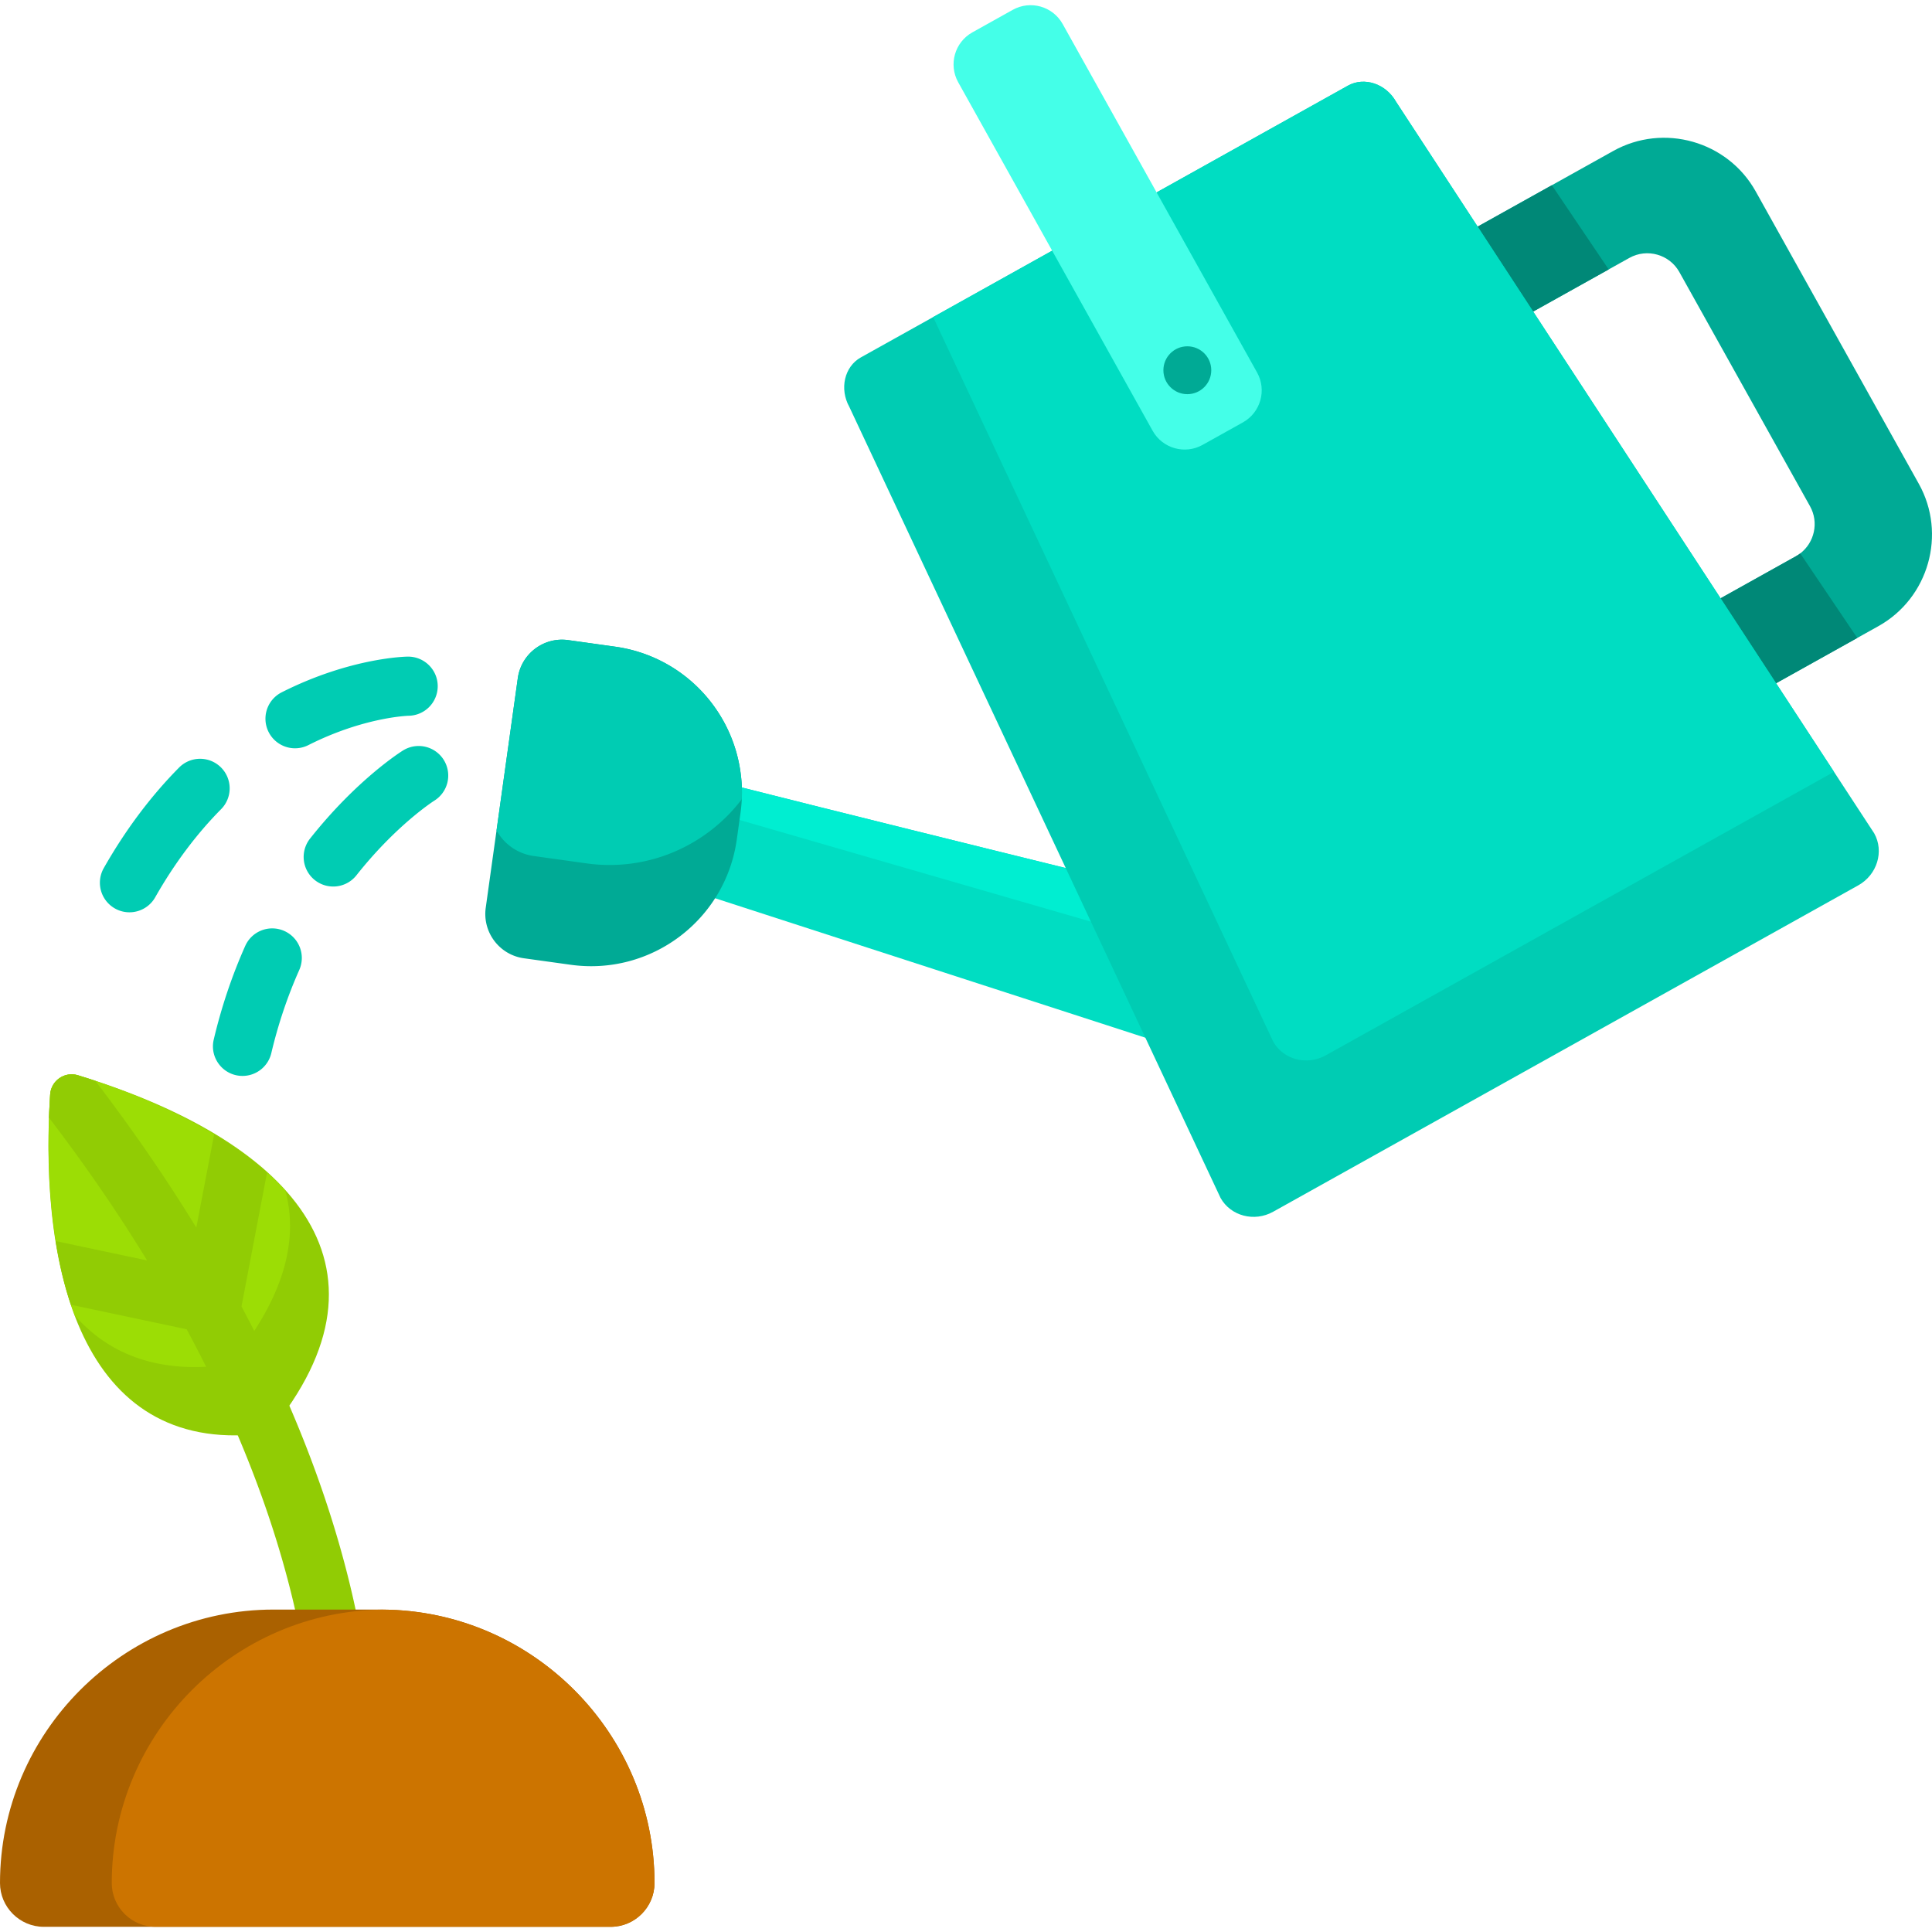 <svg xmlns="http://www.w3.org/2000/svg" viewBox="0 0 512 512"><path d="M497.795 165.937l-5.601 3.125-59.441 33.169-13.073-23.429 56.243-31.382c.408-.23.794-.481 1.16-.763 3.772-2.874 4.974-8.214 2.602-12.478l-34.642-62.085c-2.602-4.671-8.559-6.354-13.23-3.752l-5.497 3.062-50.746 28.31-13.073-23.429 48.761-27.202 16.281-9.081c13.324-7.43 30.295-2.613 37.736 10.711l43.232 77.499c7.43 13.313 2.612 30.295-10.712 37.725z" fill="#00aa95"/><g fill="#087"><path d="M426.316 71.404l-50.746 28.31-13.074-23.43 48.761-27.201zM492.194 169.061l-59.441 33.169-13.073-23.429 56.243-31.382c.408-.23.794-.481 1.16-.763l15.111 22.405z"/></g><path d="M328.011 282.937L166.42 230.561l-3.229-17.828-.941-5.194-1.505-8.329c1.244 1.139 101.043 25.77 145.153 36.617l7.211 15.362 2.675 5.695 12.227 26.053z" fill="#00ddc2"/><path d="M313.109 251.189l-150.859-43.65-1.505-8.329c1.244 1.139 101.043 25.77 145.153 36.617l7.211 15.362z" fill="#00eed1"/><path d="M492.476 234.615l-155.07 86.507c-4.995 2.79-11.265 1.139-13.941-3.647l-98.378-209.631c-2.675-4.797-1.306-10.701 3.041-13.125l9.144-5.1 10.022-5.591L357.22 22.696c4.347-2.424 10.095-.491 12.77 4.305L486.028 204.54l4.828 7.388 5.831 8.914c2.676 4.786.774 10.983-4.211 13.773z" fill="#00ccb3"/><path d="M486.028 204.54l-134.693 75.137c-4.985 2.78-11.255 1.139-13.93-3.658L247.293 84.028l109.926-61.332c4.347-2.424 10.095-.491 12.77 4.305L486.028 204.54z" fill="#00ddc2"/><path d="M196.579 211.803a38.308 38.308 0 0 1-.334 3.595l-.982 7.033c-2.968 21.339-22.687 36.22-44.027 33.242l-12.415-1.724c-6.479-.909-10.994-6.897-10.095-13.376l1.944-13.951.92-6.552 5.633-40.338c.899-6.479 6.887-11.004 13.366-10.095l12.415 1.735c17.828 2.487 31.142 16.647 33.294 33.681.291 2.204.396 4.461.281 6.75z" fill="#00aa95"/><path d="M196.579 211.803c-9.311 12.269-24.819 19.281-41.153 17.002l-13.993-1.954a13.33 13.33 0 0 1-9.844-6.782l5.633-40.338c.899-6.479 6.887-11.004 13.366-10.095l12.415 1.735c17.828 2.487 31.142 16.647 33.294 33.681a37.18 37.18 0 0 1 .282 6.751z" fill="#00ccb3"/><path d="M71.239 379.706c-48.35 7.01-61.101-40.888-57.946-89.663.251-3.668 3.835-6.155 7.357-5.089 54.979 16.789 87.891 49.763 50.589 94.752z" fill="#91cc04"/><path d="M60.789 361.596c-15.888 2.302-30.334-.926-40.965-12.958-6.617-17.71-7.761-39.579-6.531-58.594.251-3.668 3.835-6.155 7.357-5.089 18.865 5.76 41.684 15.969 54.968 30.535 4.522 16.691-3.881 32.9-14.829 46.106z" fill="#9cdd05"/><path d="M91.084 461.207c-.23.021-.46.031-.679.031-4.023 0-7.451-3.083-7.796-7.169-1.379-16.051-5.925-41.55-19.594-73.684-3.773-8.883-8.245-18.267-13.543-28.111l-30.661-6.5c-1.839-5.465-3.135-11.203-4.044-16.877l24.213 5.131c-7.378-12.08-15.978-24.715-26-37.83.084-2.31.199-4.379.314-6.155.251-3.668 3.835-6.155 7.357-5.089 1.369.418 2.916.909 4.598 1.474 10.293 13.449 19.155 26.449 26.773 38.906l4.734-24.757c4.953 2.968 9.75 6.343 14.014 10.147l-6.772 35.499a358.16 358.16 0 0 1 12.687 26.303c15.08 34.945 20.054 62.785 21.538 80.205.364 4.317-2.834 8.11-7.139 8.476z" fill="#91cc04"/><path d="M173.452 499.026c0 3.187-1.306 6.092-3.407 8.193s-5.006 3.407-8.193 3.407H11.6c-6.375 0-11.6-5.225-11.6-11.6 0-19.929 8.151-38.049 21.287-51.185 13.146-13.136 31.267-21.287 51.196-21.287h28.487c.188 0 .376 0 .564.01 39.617.304 71.918 32.793 71.918 72.462z" fill="#aa6100"/><path d="M173.452 499.026c0 3.187-1.306 6.092-3.407 8.193s-5.006 3.407-8.193 3.407H41.205c-6.375 0-11.589-5.225-11.589-11.6 0-19.929 8.151-38.049 21.287-51.185 13.01-13.01 30.922-21.13 50.631-21.277 39.617.304 71.918 32.793 71.918 72.462z" fill="#cc7400"/><g fill="#00ccb3"><path d="M81.718 197.464c14.62-7.38 26.283-7.773 26.574-7.781a7.837 7.837 0 0 0 7.708-7.931c-.052-4.328-3.612-7.781-7.932-7.743-.613.007-15.24.286-33.414 9.462a7.837 7.837 0 0 0 7.064 13.993zM58.539 203.353a7.836 7.836 0 0 0-11.083.059c-7.518 7.596-14.233 16.563-19.96 26.648a7.838 7.838 0 0 0 2.946 10.685c3.785 2.15 8.561.797 10.685-2.946 5.045-8.886 10.923-16.745 17.471-23.361a7.84 7.84 0 0 0-.059-11.085zM75.334 246.713a7.835 7.835 0 0 0-10.349 3.971c-3.508 7.879-6.315 16.225-8.341 24.807-1.16 4.915 2.57 9.64 7.635 9.64a7.84 7.84 0 0 0 7.621-6.038c1.803-7.632 4.293-15.044 7.405-22.032a7.836 7.836 0 0 0-3.971-10.348zM117.611 201.403a7.84 7.84 0 0 0-10.792-2.531c-.494.306-12.244 7.684-24.654 23.367a7.836 7.836 0 0 0 1.283 11.009 7.836 7.836 0 0 0 11.009-1.283c10.579-13.368 20.523-19.708 20.643-19.783a7.838 7.838 0 0 0 2.511-10.779z"/></g><path d="M329.38 111.94l-10.694 5.966c-4.69 2.617-10.614.935-13.231-3.755l-51.518-92.346c-2.617-4.69-.935-10.614 3.755-13.231l10.694-5.966c4.69-2.617 10.614-.935 13.231 3.755l51.518 92.346c2.616 4.69.935 10.614-3.755 13.231z" fill="#44ffe8"/><circle cx="314.655" cy="98.117" r="6.343" fill="#00aa95"/></svg>